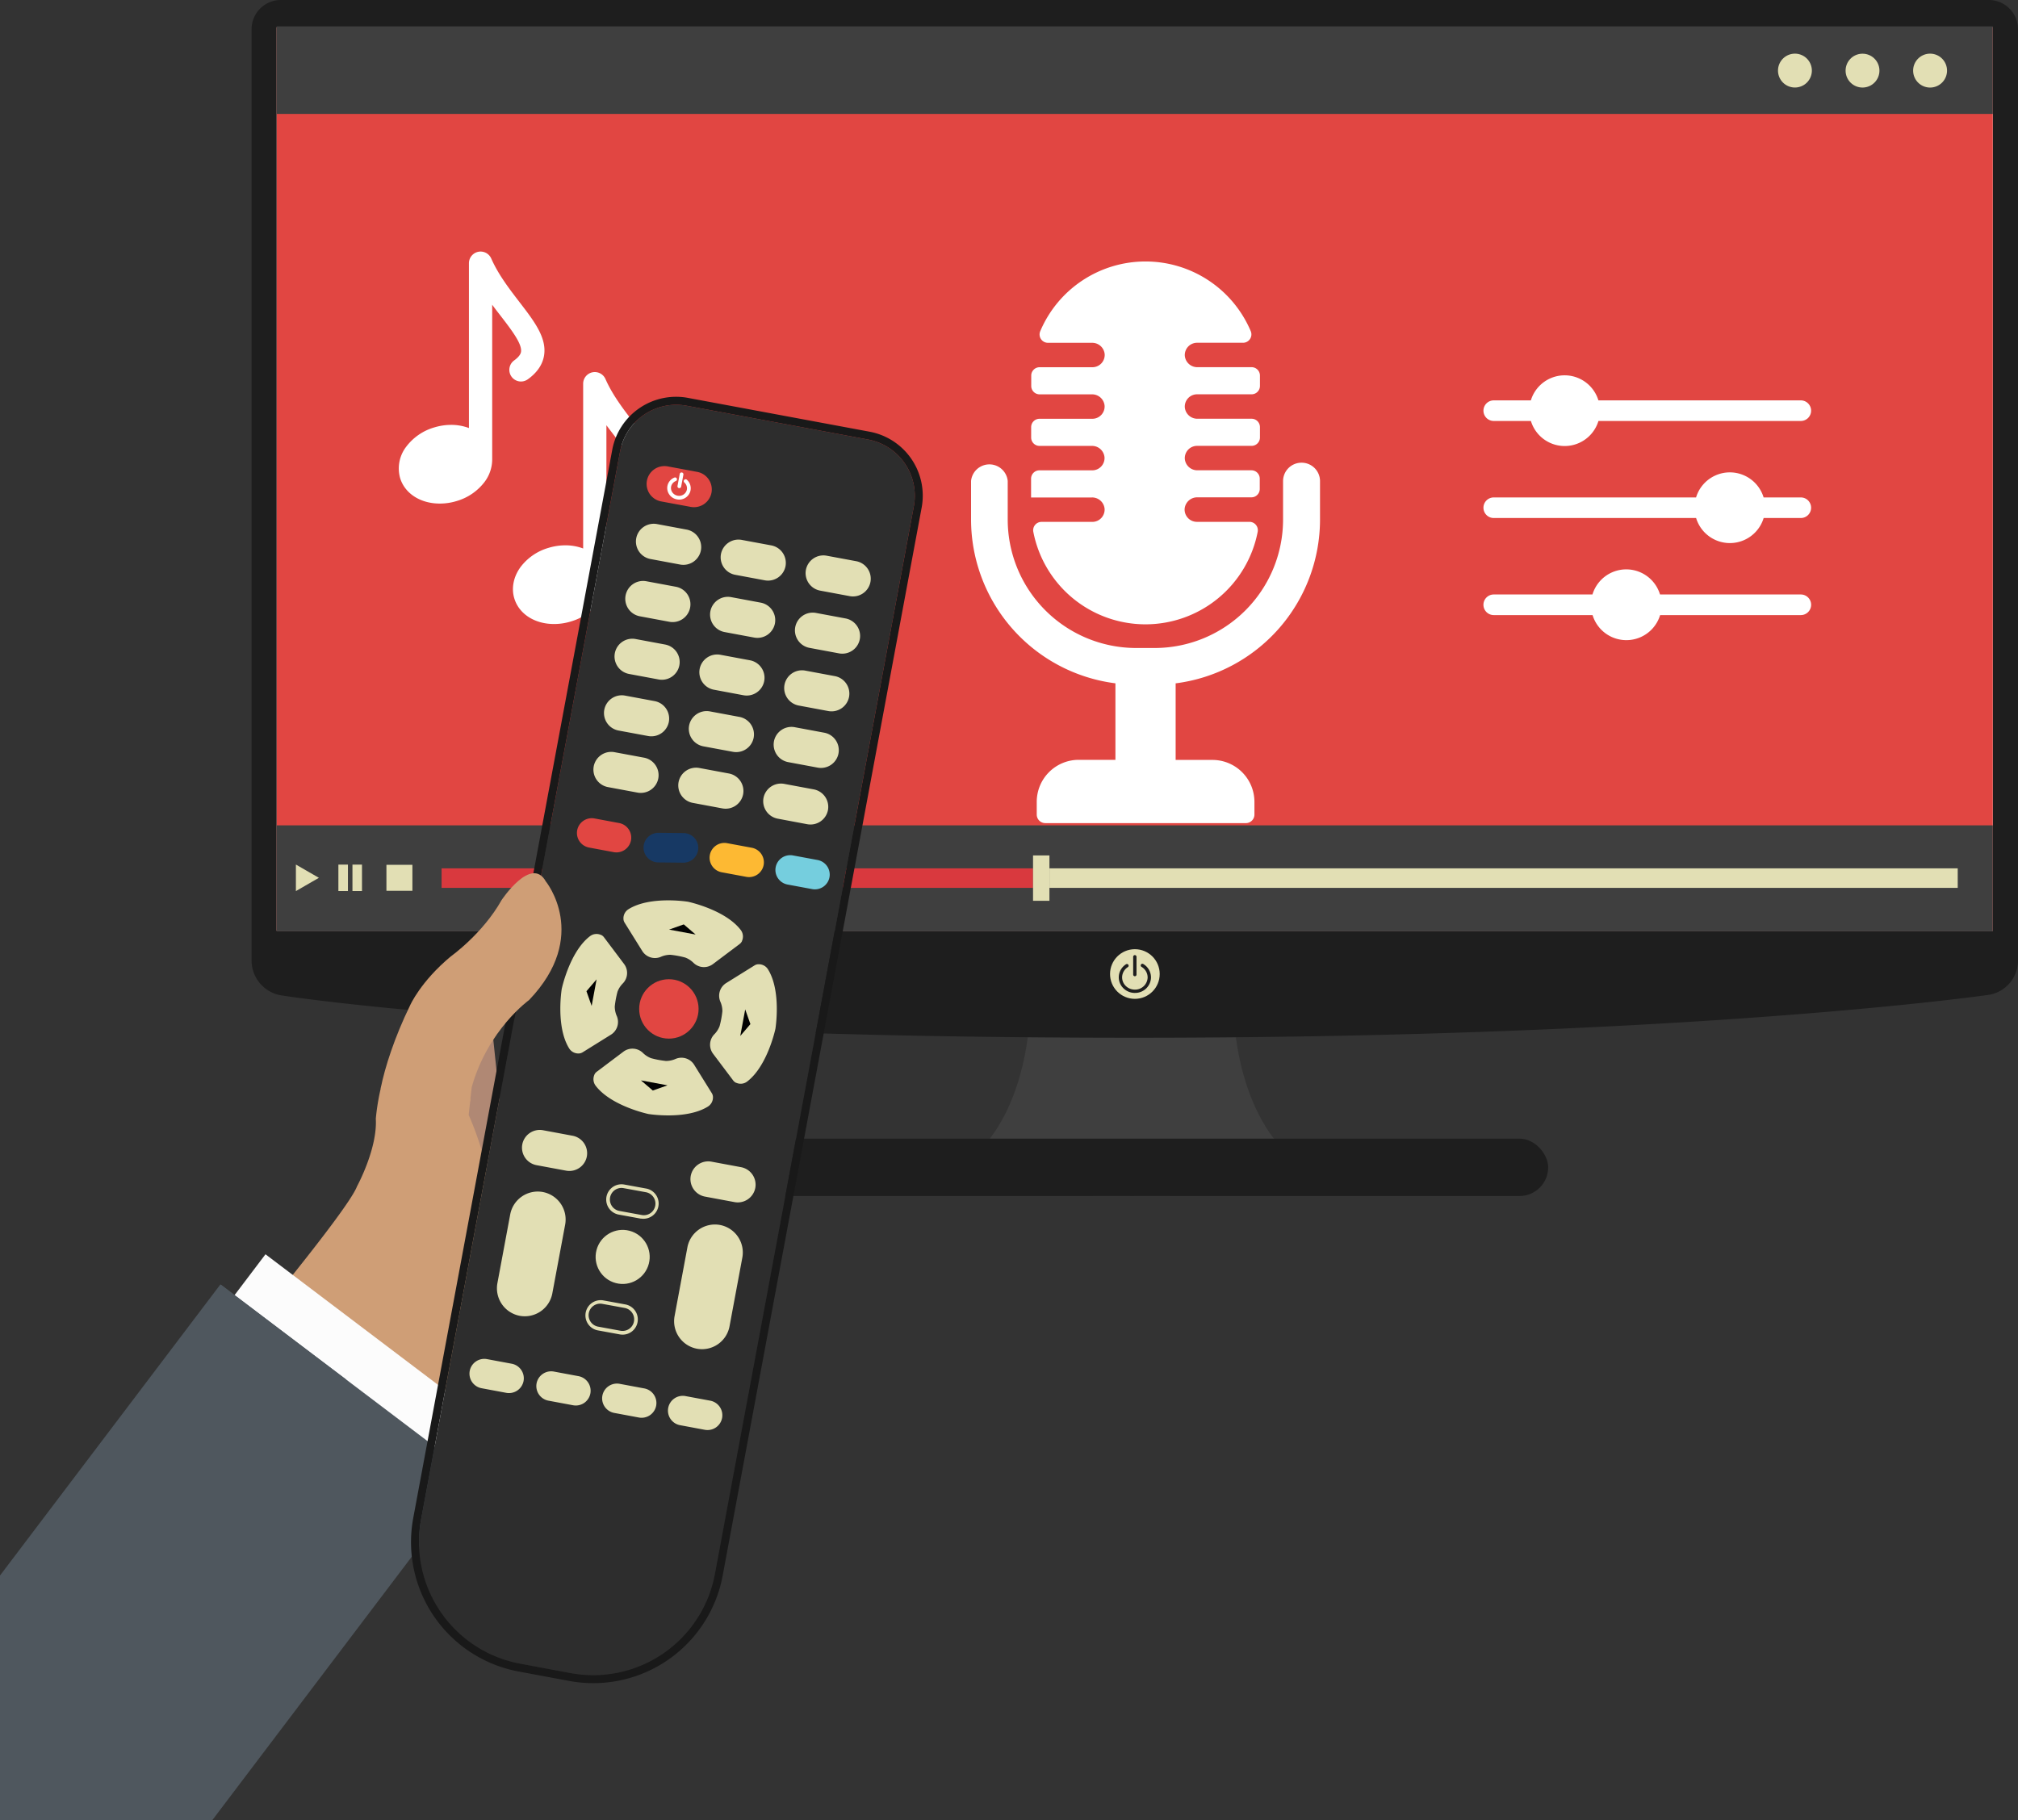 <svg id="Layer_1" data-name="Layer 1" xmlns="http://www.w3.org/2000/svg" viewBox="0 0 985.89 889.45"><rect x="0" y="0" width="985.89" height="889.45" fill="#333333" stroke="none"/><defs><style>.cls-1{fill:#3f3f3f;}.cls-2{fill:#1e1e1e;}.cls-3{fill:#e2dfb4;}.cls-4{fill:#fff;}.cls-5{fill:#e14642;}.cls-6{fill:#d9393e;}.cls-7{fill:#b08874;}.cls-8{fill:#cf9e76;}.cls-9{fill:#fcfcfc;}.cls-10{fill:#4f575e;}.cls-11{fill:#2d2d2d;}.cls-12{fill:#191919;}.cls-13{fill:#173964;}.cls-14{fill:#fdb933;}.cls-15{fill:#75cede;}.cls-16{fill:#020202;}</style></defs><title>music-3_1</title><path class="cls-1" d="M603,498.45H502.89s-1.55,50.92-34.41,72.08c0,0,24,15.63,84.51,13.68,60.55,1.95,84.47-13.68,84.47-13.68C604.61,549.37,603,498.45,603,498.45Z"/><path class="cls-2" d="M136.91,486.27a17.32,17.32,0,0,1-14-16.49V14.23A14.28,14.28,0,0,1,137.1,0H971.66a14.27,14.27,0,0,1,14.23,14.23V469.78a17,17,0,0,1-14.08,16.28s-144.66,21-417.43,21C266.19,507.07,136.91,486.27,136.91,486.27Z"/><circle class="cls-3" cx="554.44" cy="475.92" r="12.13"/><path class="cls-2" d="M554.45,484.48h-.29a7.27,7.27,0,0,1-5.09-2.32,6.78,6.78,0,0,1-1.82-4.92,6.92,6.92,0,0,1,3.23-5.53.15.15,0,0,1,.21,0,.16.16,0,0,1-.05.21,6.61,6.61,0,0,0-3.09,5.3,6.42,6.42,0,0,0,1.74,4.69,6.91,6.91,0,0,0,4.88,2.23,6.81,6.81,0,0,0,7.17-6.39,6.61,6.61,0,0,0-3.24-5.92.15.15,0,0,1-.05-.2.16.16,0,0,1,.21-.06,6.94,6.94,0,0,1,3.38,6.19A7.1,7.1,0,0,1,554.45,484.48Z"/><path class="cls-2" d="M554.45,485.15h-.32a7.94,7.94,0,0,1-5.55-2.54,7.47,7.47,0,0,1-2-5.39,7.63,7.63,0,0,1,3.54-6.08.85.85,0,0,1,.62-.1.81.81,0,0,1,.62,1,.79.79,0,0,1-.36.51,6,6,0,0,0-2.79,4.76,5.86,5.86,0,0,0,1.57,4.22,6.26,6.26,0,0,0,4.41,2,6.14,6.14,0,0,0,6.48-5.75,6,6,0,0,0-2.91-5.32.82.82,0,1,1,.84-1.4,7.6,7.6,0,0,1,3.71,6.79A7.75,7.75,0,0,1,554.45,485.15Z"/><path class="cls-2" d="M554.43,476.34a.14.14,0,0,1-.15-.14v-8.69a.14.14,0,0,1,.15-.15.14.14,0,0,1,.14.15v8.69A.14.14,0,0,1,554.43,476.34Z"/><path class="cls-2" d="M554.43,477a.82.82,0,0,1-.82-.81v-8.69a.82.82,0,0,1,.82-.82.82.82,0,0,1,.81.82v8.69A.81.81,0,0,1,554.43,477Z"/><rect class="cls-4" x="135.19" y="13.32" width="838.38" height="441.5"/><rect class="cls-2" x="349.58" y="556.35" width="406.78" height="28.03" rx="14.01" ry="14.01"/><rect class="cls-5" x="135.19" y="13.32" width="838.38" height="441.5"/><rect class="cls-1" x="135.19" y="12.89" width="838.38" height="42.77"/><rect class="cls-1" x="135.19" y="403.28" width="838.38" height="51.75"/><rect class="cls-6" x="215.74" y="424.28" width="288.95" height="9.54"/><rect class="cls-3" x="512.7" y="424.28" width="443.74" height="9.54"/><rect class="cls-3" x="165.32" y="422.46" width="4.66" height="12.91"/><rect class="cls-3" x="172.19" y="422.46" width="4.66" height="12.91"/><rect class="cls-3" x="504.69" y="417.97" width="8.01" height="22.17"/><path class="cls-3" d="M885.18,34.49a8.27,8.27,0,1,1-8.27-8.27A8.27,8.27,0,0,1,885.18,34.49Z"/><circle class="cls-3" cx="909.93" cy="34.49" r="8.27" transform="translate(-0.55 20.67) rotate(-1.3)"/><path class="cls-3" d="M951.22,34.49a8.28,8.28,0,1,1-8.28-8.27A8.28,8.28,0,0,1,951.22,34.49Z"/><polygon class="cls-3" points="155.79 428.91 144.56 435.39 144.56 422.43 155.79 428.91"/><rect class="cls-3" x="188.79" y="422.56" width="12.69" height="12.69"/><path class="cls-7" d="M218.61,549.69s34.78,40.39,6.51,72.27c0,0,29.74,40.21,29.71,63.71,0,0,4.26-.34,9.54-1.16,9.45-2.56,11.39-4.06,11.39-4.06,9.14-1.3,22.6-9.46,29.18-14.87l-10.88-16.77-45.54-69.09L240.58,504Z"/><path class="cls-8" d="M233.11,617.79c18.21-25-4.14-73-4.14-73l.87-7.91-43.57-6.17a110.78,110.78,0,0,0-2.67,15.91c.85,14.67-9.16,33-9.16,33-4.55,12.17-61.08,79.54-61.08,79.54L203.12,727l18.37-23.57c2.65-3.61,23.09-15.43,23.09-15.43,8.74-2,13.89-2.74,13.89-2.74C257.43,634,233.11,617.79,233.11,617.79Z"/><rect class="cls-9" x="162.25" y="596.71" width="27.5" height="136.99" transform="translate(-460.61 404.05) rotate(-52.88)"/><polygon class="cls-10" points="231.15 721.01 103.64 889.45 0 889.45 0 770.62 108.07 627.85 169.23 674.14 231.15 721.01"/><g id="_1" data-name="1"><path class="cls-4" d="M258.05,185.2c4.53-3.32,7.15-7.28,7.79-11.77,1.22-8.59-4.94-16.59-12.07-25.85-4.85-6.3-10.34-13.44-13.77-21.26a5.69,5.69,0,0,0-10.9,2.28v80.55a24.47,24.47,0,0,0-8.73-1.55,28.32,28.32,0,0,0-8.2,1.24,26.36,26.36,0,0,0-13.65,9.35,17.41,17.41,0,0,0-3.05,15.37c2.3,7.59,9.93,12.49,19.42,12.49h0a28,28,0,0,0,8.21-1.24,26.38,26.38,0,0,0,13.64-9.34,18.33,18.33,0,0,0,3.72-11.08c0-.12,0-.23,0-.35V148.89c1.44,2,2.88,3.82,4.28,5.63,5.09,6.62,10.36,13.46,9.81,17.32-.07.5-.29,2-3.25,4.19a5.69,5.69,0,1,0,6.73,9.17Z"/><path class="cls-4" d="M309.58,206.46c-4.85-6.3-10.35-13.43-13.78-21.26a5.69,5.69,0,0,0-10.9,2.28V268a24.41,24.41,0,0,0-8.72-1.55,28.34,28.34,0,0,0-8.21,1.24,26.33,26.33,0,0,0-13.64,9.35c-3.47,4.74-4.59,10.34-3.06,15.37,2.31,7.59,9.93,12.49,19.43,12.49h0a27.94,27.94,0,0,0,8.2-1.24,26.4,26.4,0,0,0,13.65-9.34,18.39,18.39,0,0,0,3.71-11.08c0-.12,0-.23,0-.35V207.77c1.44,1.95,2.89,3.82,4.28,5.63,5.09,6.62,10.36,13.46,9.81,17.32-.07.5-.28,2-3.25,4.19a5.69,5.69,0,1,0,6.74,9.17c4.53-3.32,7.15-7.28,7.78-11.77C322.86,223.72,316.7,215.72,309.58,206.46Z"/></g><polygon class="cls-10" points="169.23 674.14 6.24 889.45 0 889.45 0 769.82 107.69 627.56 108.07 627.85 169.23 674.14"/><path class="cls-11" d="M278.72,817.48l-24.61-4.59a60.47,60.47,0,0,1-48.38-70.53l97.2-521.76a27.93,27.93,0,0,1,32.57-22.35l88.61,16.51a27.94,27.94,0,0,1,22.35,32.57L349.26,769.1A60.48,60.48,0,0,1,278.72,817.48Z"/><path class="cls-12" d="M424.11,214.76a27.94,27.94,0,0,1,22.35,32.57L349.26,769.1a60.48,60.48,0,0,1-70.54,48.38l-24.61-4.59a60.47,60.47,0,0,1-48.38-70.53l97.2-521.76a27.93,27.93,0,0,1,32.57-22.35l88.61,16.51m.72-3.83-88.62-16.5a31.75,31.75,0,0,0-23.83,5,31.74,31.74,0,0,0-13.28,20.41L201.9,741.65a64.32,64.32,0,0,0,51.49,75.07L278,821.31a64.31,64.31,0,0,0,75.07-51.5l97.2-521.76a31.8,31.8,0,0,0-25.45-37.12Z"/><path class="cls-3" d="M332.25,275.84l-14.48-2.7A8.7,8.7,0,0,1,310.83,263h0A8.71,8.71,0,0,1,321,256.07l14.48,2.7a8.71,8.71,0,0,1,6.95,10.13h0A8.72,8.72,0,0,1,332.25,275.84Z"/><path class="cls-3" d="M373.7,283.56l-14.48-2.7a8.7,8.7,0,0,1-7-10.12h0a8.71,8.71,0,0,1,10.13-6.94l14.48,2.69a8.71,8.71,0,0,1,6.94,10.13h0A8.71,8.71,0,0,1,373.7,283.56Z"/><path class="cls-3" d="M415.14,291.28l-14.48-2.7a8.7,8.7,0,0,1-6.94-10.12h0a8.7,8.7,0,0,1,10.12-6.94l14.48,2.69a8.71,8.71,0,0,1,6.94,10.13h0A8.69,8.69,0,0,1,415.14,291.28Z"/><path class="cls-5" d="M337.5,247.68,323,245a8.7,8.7,0,0,1-6.95-10.12h0a8.72,8.72,0,0,1,10.13-7l14.48,2.7a8.71,8.71,0,0,1,6.94,10.13h0A8.71,8.71,0,0,1,337.5,247.68Z"/><path class="cls-3" d="M327,303.81l-14.48-2.7A8.7,8.7,0,0,1,305.62,291h0A8.7,8.7,0,0,1,315.74,284l14.48,2.7a8.7,8.7,0,0,1,6.95,10.12h0A8.71,8.71,0,0,1,327,303.81Z"/><path class="cls-3" d="M368.49,311.53,354,308.83a8.7,8.7,0,0,1-6.95-10.12h0a8.71,8.71,0,0,1,10.13-6.95l14.48,2.7a8.7,8.7,0,0,1,6.94,10.12h0A8.7,8.7,0,0,1,368.49,311.53Z"/><path class="cls-3" d="M409.93,319.25l-14.48-2.7a8.7,8.7,0,0,1-6.94-10.12h0a8.7,8.7,0,0,1,10.12-6.95l14.48,2.7a8.71,8.71,0,0,1,6.95,10.12h0A8.71,8.71,0,0,1,409.93,319.25Z"/><path class="cls-3" d="M321.79,332l-14.48-2.7a8.7,8.7,0,0,1-6.94-10.12h0a8.7,8.7,0,0,1,10.12-6.95l14.48,2.7A8.7,8.7,0,0,1,331.92,325h0A8.71,8.71,0,0,1,321.79,332Z"/><path class="cls-3" d="M363.24,339.71,348.76,337a8.71,8.71,0,0,1-6.95-10.12h0a8.71,8.71,0,0,1,10.13-6.95l14.48,2.7a8.7,8.7,0,0,1,6.94,10.12h0A8.7,8.7,0,0,1,363.24,339.71Z"/><path class="cls-3" d="M404.68,347.43l-14.48-2.7a8.7,8.7,0,0,1-6.94-10.12h0a8.7,8.7,0,0,1,10.12-6.95l14.48,2.7a8.7,8.7,0,0,1,6.95,10.12h0A8.71,8.71,0,0,1,404.68,347.43Z"/><path class="cls-3" d="M316.64,359.63l-14.48-2.69a8.71,8.71,0,0,1-6.94-10.13h0a8.7,8.7,0,0,1,10.12-6.94l14.48,2.7a8.7,8.7,0,0,1,6.95,10.12h0A8.71,8.71,0,0,1,316.64,359.63Z"/><path class="cls-3" d="M358.09,367.35l-14.48-2.69a8.71,8.71,0,0,1-6.95-10.13h0a8.72,8.72,0,0,1,10.13-6.94l14.48,2.7a8.7,8.7,0,0,1,6.94,10.12h0A8.7,8.7,0,0,1,358.09,367.35Z"/><path class="cls-3" d="M399.53,375.08l-14.48-2.7a8.71,8.71,0,0,1-6.94-10.13h0a8.71,8.71,0,0,1,10.12-6.94l14.48,2.7a8.7,8.7,0,0,1,6.94,10.12h0A8.71,8.71,0,0,1,399.53,375.08Z"/><path class="cls-3" d="M311.49,387.28,297,384.58a8.7,8.7,0,0,1-6.94-10.12h0a8.7,8.7,0,0,1,10.12-6.94l14.48,2.69a8.71,8.71,0,0,1,6.95,10.13h0A8.71,8.71,0,0,1,311.49,387.28Z"/><path class="cls-3" d="M276.58,572l-14.48-2.69a8.71,8.71,0,0,1-6.94-10.13h0a8.7,8.7,0,0,1,10.12-6.94l14.48,2.7a8.7,8.7,0,0,1,6.94,10.12h0A8.7,8.7,0,0,1,276.58,572Z"/><path class="cls-3" d="M358.89,587.37l-14.49-2.7a8.71,8.71,0,0,1-6.94-10.12h0a8.7,8.7,0,0,1,10.12-6.95l14.49,2.7A8.71,8.71,0,0,1,369,580.42h0A8.71,8.71,0,0,1,358.89,587.37Z"/><path class="cls-5" d="M299.83,416.37l-12.06-2.25a7.25,7.25,0,0,1-5.79-8.43h0a7.26,7.26,0,0,1,8.44-5.79l12.06,2.25a7.25,7.25,0,0,1,5.79,8.43h0A7.25,7.25,0,0,1,299.83,416.37Z"/><path class="cls-13" d="M333.83,421.51l-12.27-.12a7.26,7.26,0,0,1-7.16-7.31h0a7.26,7.26,0,0,1,7.31-7.16l12.27.13a7.25,7.25,0,0,1,7.16,7.3h0A7.26,7.26,0,0,1,333.83,421.51Z"/><path class="cls-14" d="M364.64,428.44l-12.07-2.24a7.26,7.26,0,0,1-5.78-8.44h0a7.25,7.25,0,0,1,8.43-5.78l12.07,2.24a7.27,7.27,0,0,1,5.79,8.44h0A7.26,7.26,0,0,1,364.64,428.44Z"/><path class="cls-15" d="M396.8,434.43l-12.06-2.24a7.25,7.25,0,0,1-5.79-8.44h0a7.25,7.25,0,0,1,8.43-5.78l12.07,2.24a7.27,7.27,0,0,1,5.79,8.44h0A7.26,7.26,0,0,1,396.8,434.43Z"/><path class="cls-3" d="M247.33,680.55l-12.07-2.25a7.25,7.25,0,0,1-5.78-8.44h0a7.25,7.25,0,0,1,8.43-5.78L250,666.33a7.26,7.26,0,0,1,5.79,8.43h0A7.26,7.26,0,0,1,247.33,680.55Z"/><path class="cls-3" d="M280,686.63l-12.07-2.25a7.26,7.26,0,0,1-5.79-8.43h0a7.26,7.26,0,0,1,8.44-5.79l12.07,2.25a7.25,7.25,0,0,1,5.78,8.43h0A7.25,7.25,0,0,1,280,686.63Z"/><path class="cls-3" d="M312.14,692.62l-12.07-2.25a7.25,7.25,0,0,1-5.78-8.43h0a7.25,7.25,0,0,1,8.43-5.79l12.07,2.25a7.25,7.25,0,0,1,5.78,8.43h0A7.25,7.25,0,0,1,312.14,692.62Z"/><path class="cls-3" d="M344.3,698.61l-12.07-2.25a7.24,7.24,0,0,1-5.78-8.43h0a7.25,7.25,0,0,1,8.43-5.79L347,684.39a7.25,7.25,0,0,1,5.78,8.44h0A7.25,7.25,0,0,1,344.3,698.61Z"/><path class="cls-3" d="M302.8,652l-10.94-2a7.45,7.45,0,0,1,2.73-14.64l10.93,2A7.44,7.44,0,1,1,302.8,652Zm-8.54-14.92a5.66,5.66,0,0,0-2.07,11.13l10.93,2a5.66,5.66,0,1,0,2.08-11.13Z"/><path class="cls-3" d="M313.19,595.46l-10.93-2A7.45,7.45,0,1,1,305,578.78l10.93,2a7.45,7.45,0,0,1-2.73,14.64Zm-8.53-14.92a5.66,5.66,0,1,0-2.07,11.13l10.93,2a5.66,5.66,0,0,0,2.07-11.13Z"/><path class="cls-3" d="M243,627l6.27-33.65a13.69,13.69,0,0,1,15.92-10.92h0a13.69,13.69,0,0,1,10.92,15.92L269.83,632a13.69,13.69,0,0,1-15.92,10.92h0A13.7,13.7,0,0,1,243,627Z"/><path class="cls-3" d="M329.56,643.1l6.27-33.65a13.69,13.69,0,0,1,15.92-10.92h0a13.69,13.69,0,0,1,10.92,15.92L356.4,648.1A13.68,13.68,0,0,1,340.48,659h0A13.68,13.68,0,0,1,329.56,643.1Z"/><path class="cls-3" d="M352.94,395l-14.48-2.7a8.7,8.7,0,0,1-6.95-10.12h0a8.71,8.71,0,0,1,10.13-6.94l14.48,2.7a8.7,8.7,0,0,1,6.94,10.12h0A8.7,8.7,0,0,1,352.94,395Z"/><path class="cls-3" d="M394.38,402.72,379.9,400A8.71,8.71,0,0,1,373,389.9h0A8.7,8.7,0,0,1,383.08,383l14.48,2.7a8.7,8.7,0,0,1,6.94,10.12h0A8.7,8.7,0,0,1,394.38,402.72Z"/><path class="cls-3" d="M361.91,454.43c-7.62-10-25.8-13.83-25.8-13.83s-18.34-3-29,3.61a5.27,5.27,0,0,0-2.52,4.8v.09a3.74,3.74,0,0,0,.57,1.73l8.59,13.8a7.31,7.31,0,0,0,8.82,3l.27-.11a11.54,11.54,0,0,1,4.7-1,46.22,46.22,0,0,1,7.28,1.36,11.66,11.66,0,0,1,4,2.59l.21.2a7.31,7.31,0,0,0,9.31.37l13-9.78a3.76,3.76,0,0,0,1.15-1.41l0-.08A5.26,5.26,0,0,0,361.91,454.43Z"/><path class="cls-3" d="M291,530.49c7.62,10,25.8,13.83,25.8,13.83s18.34,3,29-3.61a5.28,5.28,0,0,0,2.51-4.8v-.09a3.87,3.87,0,0,0-.58-1.73l-8.58-13.8a7.32,7.32,0,0,0-8.82-3l-.27.11a11.59,11.59,0,0,1-4.71,1,46.22,46.22,0,0,1-7.28-1.36,11.75,11.75,0,0,1-4-2.59l-.21-.2a7.31,7.31,0,0,0-9.31-.37l-13,9.78a3.78,3.78,0,0,0-1.16,1.41l0,.08A5.28,5.28,0,0,0,291,530.49Z"/><path class="cls-3" d="M288.25,457.42c-10,7.62-13.82,25.8-13.82,25.8s-3,18.34,3.61,29a5.25,5.25,0,0,0,4.79,2.51h.09a3.94,3.94,0,0,0,1.73-.57l13.8-8.59a7.32,7.32,0,0,0,3-8.82c0-.09-.07-.18-.11-.27a11.75,11.75,0,0,1-1-4.71,47.39,47.39,0,0,1,1.36-7.28,11.63,11.63,0,0,1,2.6-4l.2-.21a7.3,7.3,0,0,0,.36-9.31l-9.78-13a3.78,3.78,0,0,0-1.41-1.16l-.08,0A5.28,5.28,0,0,0,288.25,457.42Z"/><path class="cls-3" d="M365,528.47c10-7.62,13.83-25.8,13.83-25.8s3-18.34-3.61-29a5.26,5.26,0,0,0-4.79-2.52h-.09a3.66,3.66,0,0,0-1.73.57l-13.8,8.59a7.31,7.31,0,0,0-3,8.82c0,.09.08.18.11.27a11.54,11.54,0,0,1,1,4.7,46.22,46.22,0,0,1-1.36,7.28,11.51,11.51,0,0,1-2.59,4l-.2.21a7.33,7.33,0,0,0-.37,9.32l9.79,13a3.8,3.8,0,0,0,1.4,1.15l.09,0A5.24,5.24,0,0,0,365,528.47Z"/><circle class="cls-5" cx="326.78" cy="492.97" r="14.51"/><circle class="cls-3" cx="304.19" cy="614.15" r="13.21" transform="translate(-366.99 752.77) rotate(-75.32)"/><path class="cls-4" d="M330.85,243.19l-.2,0a5,5,0,0,1-3.14-2.2,4.7,4.7,0,0,1-.61-3.54,4.78,4.78,0,0,1,2.88-3.32.1.1,0,1,1,.07.19,4.55,4.55,0,0,0-2.75,3.18,4.44,4.44,0,0,0,.59,3.38,4.78,4.78,0,0,0,8.64-1.29,4.55,4.55,0,0,0-1.44-4.4.1.1,0,0,1,0-.14.12.12,0,0,1,.15,0,4.75,4.75,0,0,1,1.5,4.59A4.85,4.85,0,0,1,330.85,243.19Z"/><path class="cls-4" d="M330.7,244h0l-.23-.05a5.72,5.72,0,0,1-3.64-2.56,5.47,5.47,0,0,1-.72-4.15,5.57,5.57,0,0,1,3.36-3.89.91.91,0,0,1,1.19.5.94.94,0,0,1,0,.7.92.92,0,0,1-.5.49,3.76,3.76,0,0,0-2.27,2.61,3.71,3.71,0,0,0,.48,2.77,4,4,0,0,0,2.5,1.75,3.86,3.86,0,0,0,4.67-2.79,3.74,3.74,0,0,0-1.19-3.61.91.91,0,0,1,1.21-1.36,5.53,5.53,0,0,1,1.76,5.38A5.65,5.65,0,0,1,330.7,244Z"/><path class="cls-4" d="M331.86,237.71a.1.1,0,0,1-.08-.12l1.09-5.85a.1.1,0,0,1,.12-.08.1.1,0,0,1,.08.12L332,237.63A.1.1,0,0,1,331.86,237.71Z"/><path class="cls-4" d="M331.72,238.51a.91.91,0,0,1-.73-1.07l1.09-5.85a.91.91,0,0,1,1.79.33l-1.09,5.86A.92.92,0,0,1,331.72,238.51Z"/><polygon class="cls-16" points="326.87 454.21 334.05 451.67 339.84 456.62 326.87 454.21"/><polygon class="cls-16" points="289.05 491.5 286.51 484.32 291.46 478.53 289.05 491.5"/><polygon class="cls-16" points="364.07 493.21 366.61 500.39 361.66 506.18 364.07 493.21"/><polygon class="cls-16" points="326.11 530.3 318.93 532.84 313.14 527.89 326.11 530.3"/><path class="cls-8" d="M230.47,531.14h0c7.89-28.1,28-42.5,28-42.5,30-31.34,8.17-58,8.17-58-7.07-12.7-21.58,9.13-21.58,9.13-9.24,16.49-24.81,27.53-24.81,27.53-14.82,12.33-19.89,23.92-19.89,23.92-7.63,15.64-12.31,30.26-14.38,40.57l43.68,6.36Z"/><g id="_7" data-name="7"><path class="cls-4" d="M533.49,243.06a6.11,6.11,0,0,1,6.16,5.57,6,6,0,0,1-6,6.37H508.83a4.08,4.08,0,0,0-4,4.87,55.82,55.82,0,0,0,54.8,45.18h0a55.83,55.83,0,0,0,54.81-45.19,4.09,4.09,0,0,0-4-4.88H584.75a6,6,0,0,1-6-6.36A6.16,6.16,0,0,1,585,243h26.37a4.08,4.08,0,0,0,4.08-4.07v-5.06a4.08,4.08,0,0,0-4.08-4.08H585a6.11,6.11,0,0,1-6.16-5.57,6,6,0,0,1,6-6.37h26.62a4.08,4.08,0,0,0,4.08-4.07v-5.1a4.08,4.08,0,0,0-4.08-4.08H585a6.11,6.11,0,0,1-6.16-5.57,6,6,0,0,1,6-6.37h26.62a4.08,4.08,0,0,0,4.08-4.07v-5.1a4.08,4.08,0,0,0-4.08-4.08H585a6.11,6.11,0,0,1-6.16-5.57,6,6,0,0,1,6-6.36H607.3a4.09,4.09,0,0,0,3.73-5.72,55.82,55.82,0,0,0-51.4-34h0a55.83,55.83,0,0,0-51.45,34.14A4.08,4.08,0,0,0,512,167.5h21.53a6.11,6.11,0,0,1,6.16,5.57,6,6,0,0,1-6,6.36h-25.8a4.08,4.08,0,0,0-4.08,4.08v5.1a4.08,4.08,0,0,0,4.08,4.07h25.6a6.11,6.11,0,0,1,6.16,5.58,6,6,0,0,1-6,6.36h-25.8a4.08,4.08,0,0,0-4.08,4.08v5.1a4.08,4.08,0,0,0,4.08,4.07h25.6a6.11,6.11,0,0,1,6.16,5.58,6,6,0,0,1-6,6.36h-25.8a4.08,4.08,0,0,0-4.08,4.08v9.18h29.68Z"/><path class="cls-4" d="M635.84,226.08a9,9,0,0,0-9,8.95v18.88a62.79,62.79,0,0,1-62.71,62.71h-9.1a62.79,62.79,0,0,1-62.71-62.71V235a9,9,0,0,0-17.91,0v18.88a80.73,80.73,0,0,0,70.53,80v37.38H527a20.52,20.52,0,0,0-20.5,20.49V398a4.18,4.18,0,0,0,4.18,4.18h98a4.18,4.18,0,0,0,4.17-4.18v-6.2a20.51,20.51,0,0,0-20.49-20.49h-18V333.89a80.73,80.73,0,0,0,70.53-80V235A9,9,0,0,0,635.84,226.08Z"/></g><g id="_2" data-name="2"><path class="cls-4" d="M729.77,205.69h18.15a17.24,17.24,0,0,0,33,0h98.86a5,5,0,1,0,0-10.06H780.9a17.24,17.24,0,0,0-33,0H729.77a5,5,0,1,0,0,10.06Z"/><path class="cls-4" d="M879.76,243.05H861.61a17.24,17.24,0,0,0-33,0H729.77a5,5,0,1,0,0,10.06h98.86a17.24,17.24,0,0,0,33,0h18.15a5,5,0,1,0,0-10.06Z"/><path class="cls-4" d="M879.76,290.47H811a17.23,17.23,0,0,0-33,0H729.77a5,5,0,0,0,0,10.07h48.28a17.24,17.24,0,0,0,33,0h68.74a5,5,0,1,0,0-10.07Z"/></g></svg>